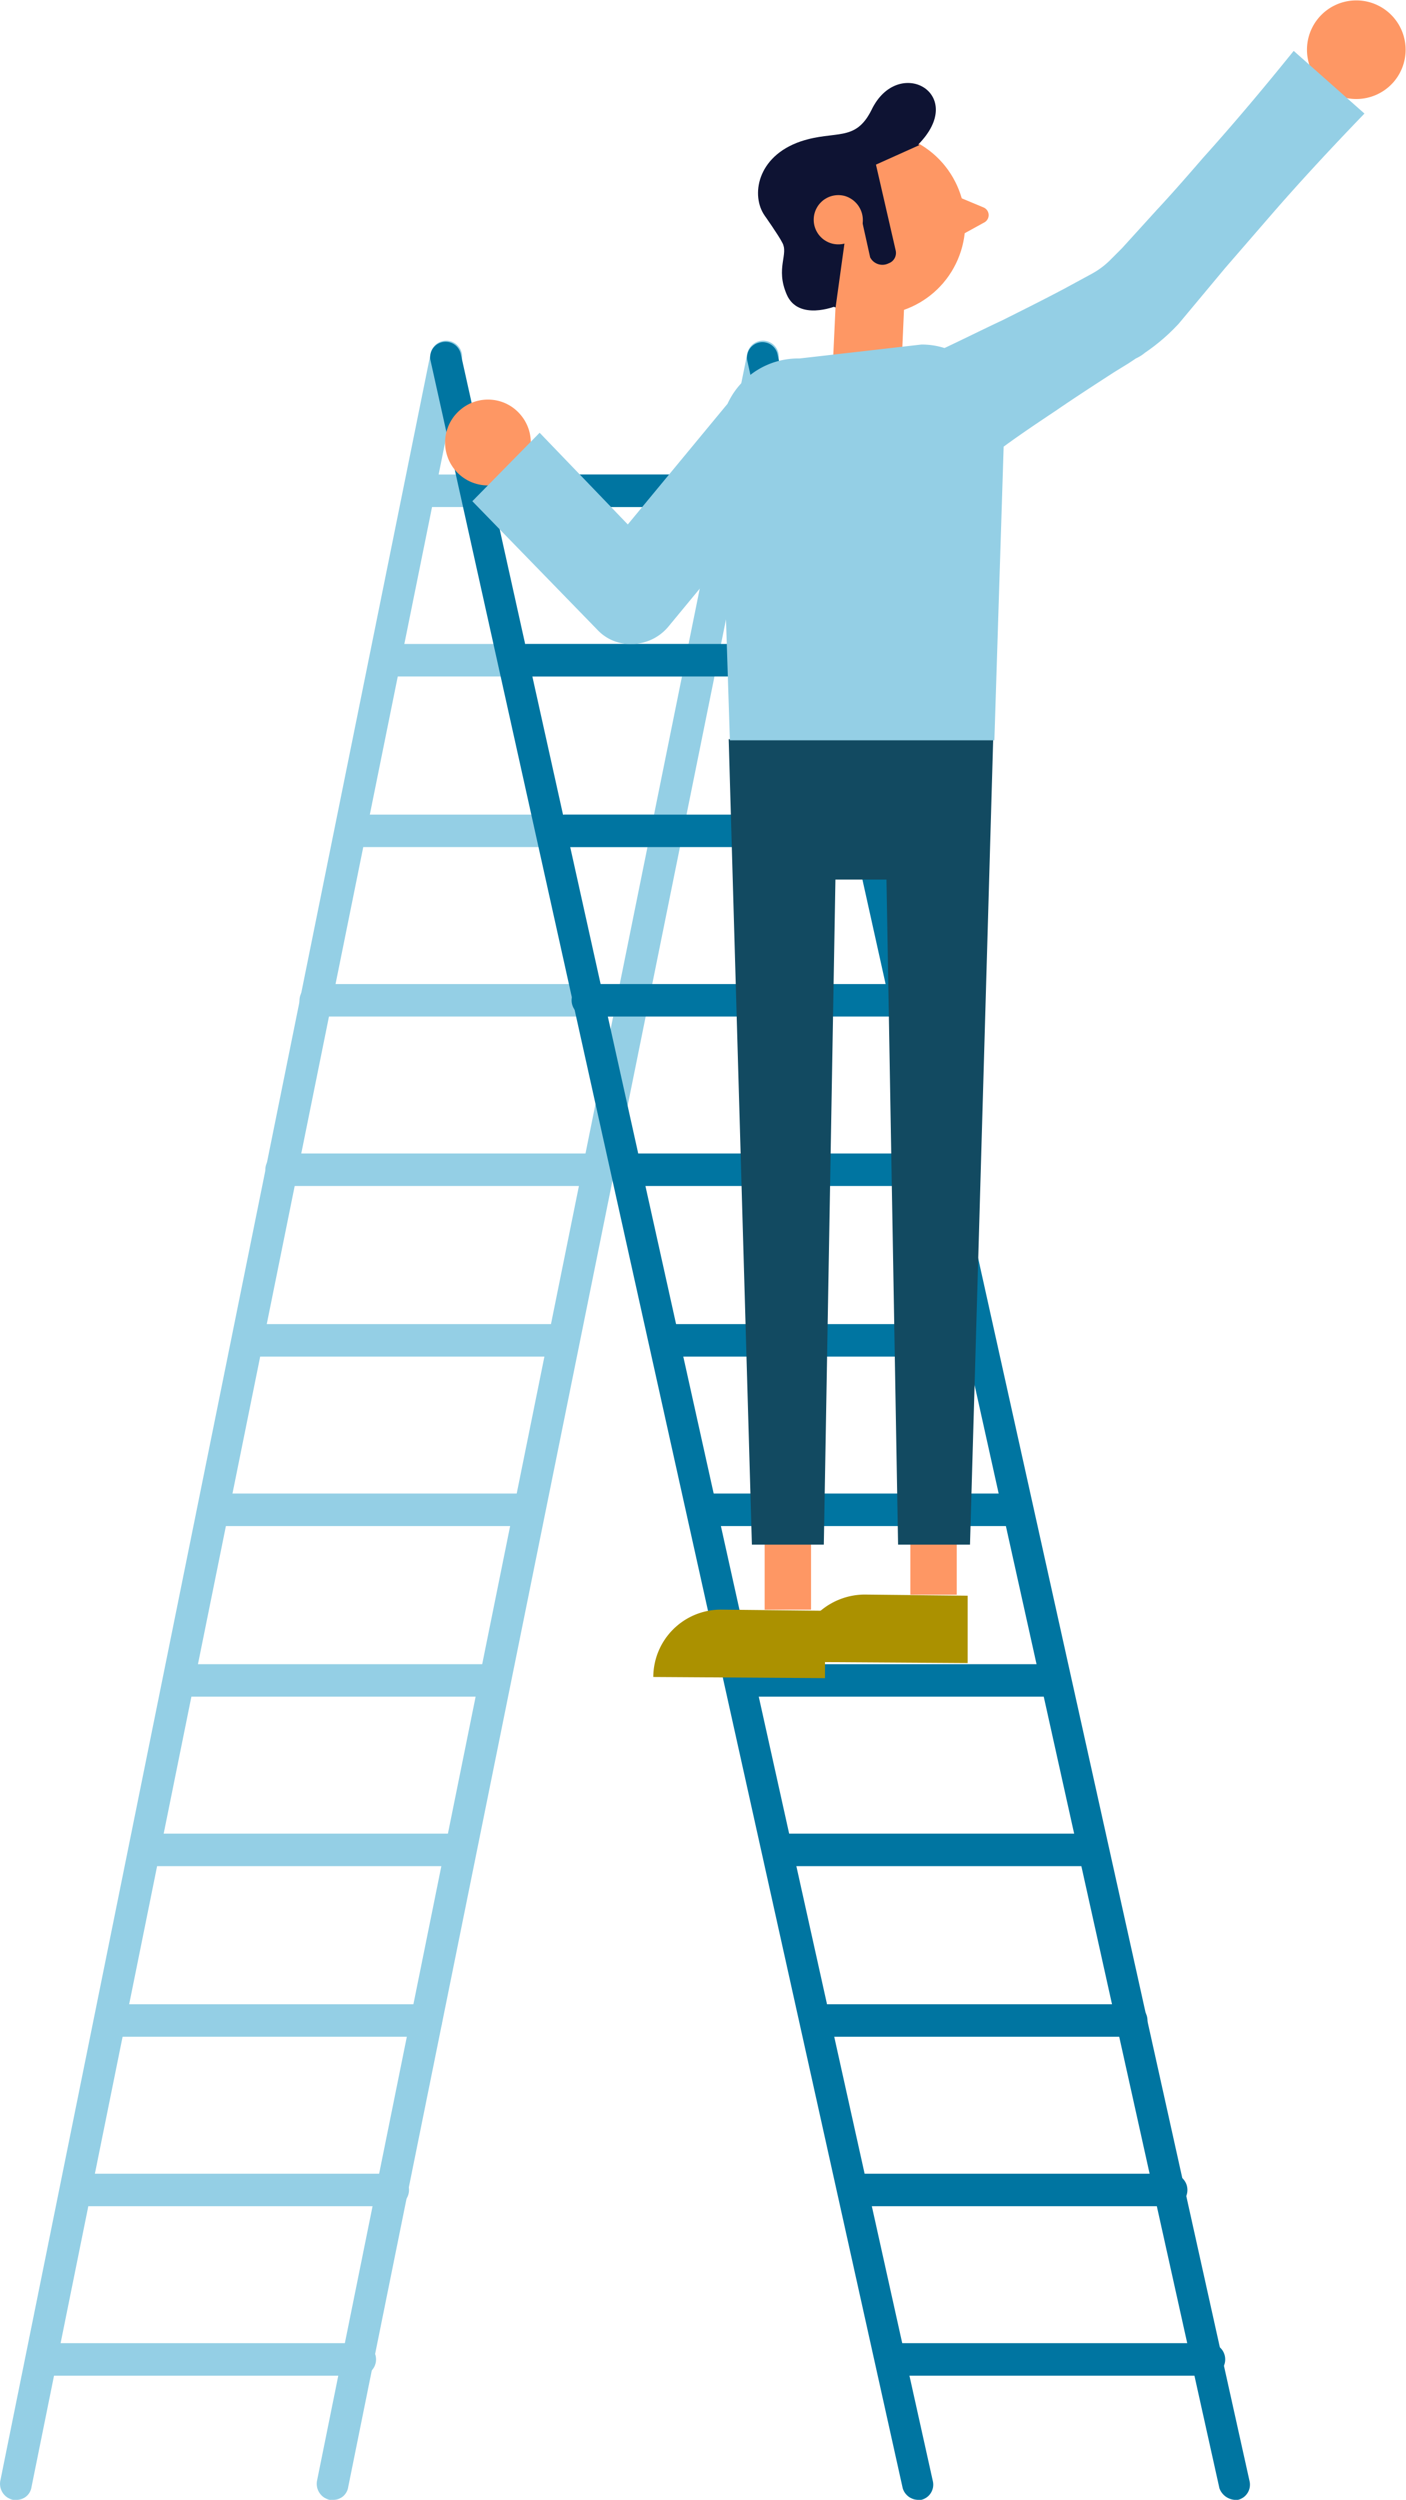 <svg xmlns="http://www.w3.org/2000/svg" xmlns:xlink="http://www.w3.org/1999/xlink" width="96.071" height="170.728" viewBox="0 0 96.071 170.728"><defs><clipPath id="a"><path d="M743.306,421.214l-1.11,8.006-6.9-11.573,13-7.847,2.457,4.835-5.469,2.457,1.348,5.866a.75.75,0,0,1-.476.872.944.944,0,0,1-1.268-.4l-.634-2.854Z" transform="translate(-735.3 -409.8)"/></clipPath></defs><g transform="translate(0)"><g transform="translate(0 23.28)"><path d="M779.007,581.632a1.021,1.021,0,0,0,1.03-.872l29.408-145.3a1.088,1.088,0,0,0-2.14-.4L777.9,580.364a1.123,1.123,0,0,0,.872,1.268Z" transform="translate(-777.885 -434.185)" fill="#94cfe5"/><path d="M751.707,581.632a1.021,1.021,0,0,0,1.03-.872l29.408-145.3a1.088,1.088,0,1,0-2.14-.4L750.6,580.364a1.123,1.123,0,0,0,.872,1.268Z" transform="translate(-728.945 -434.185)" fill="#94cfe5"/><path d="M786.41,608.92h21.085a1.11,1.11,0,0,0,0-2.22H786.41a1.11,1.11,0,0,0,0,2.22Z" transform="translate(-782.91 -469.954)" fill="#94cfe5"/><path d="M783.61,594.32h21.085a1.11,1.11,0,1,0,0-2.219H783.61a1.134,1.134,0,0,0-1.11,1.11A1.191,1.191,0,0,0,783.61,594.32Z" transform="translate(-777.891 -466.927)" fill="#94cfe5"/><path d="M780.71,579.72h21.085a1.11,1.11,0,0,0,0-2.22H780.71a1.11,1.11,0,0,0,0,2.22Z" transform="translate(-772.692 -463.899)" fill="#94cfe5"/><path d="M777.91,565.02h21.085a1.11,1.11,0,0,0,0-2.219H777.91a1.134,1.134,0,0,0-1.11,1.11A1.191,1.191,0,0,0,777.91,565.02Z" transform="translate(-767.672 -460.852)" fill="#94cfe5"/><path d="M775.01,550.42h21.085a1.134,1.134,0,0,0,1.11-1.11,1.084,1.084,0,0,0-1.11-1.11H775.01a1.134,1.134,0,0,0-1.11,1.11A1.084,1.084,0,0,0,775.01,550.42Z" transform="translate(-762.474 -457.825)" fill="#94cfe5"/><path d="M772.21,535.719h21.085a1.11,1.11,0,1,0,0-2.219H772.21a1.134,1.134,0,0,0-1.11,1.11A1.191,1.191,0,0,0,772.21,535.719Z" transform="translate(-757.454 -454.777)" fill="#94cfe5"/><path d="M769.31,521.119h21.085a1.11,1.11,0,0,0,0-2.219H769.31a1.134,1.134,0,0,0-1.11,1.11A1.084,1.084,0,0,0,769.31,521.119Z" transform="translate(-752.256 -451.75)" fill="#94cfe5"/><path d="M766.51,506.42h21.085a1.134,1.134,0,0,0,1.11-1.11,1.084,1.084,0,0,0-1.11-1.11H766.51a1.11,1.11,0,1,0,0,2.219Z" transform="translate(-747.236 -448.702)" fill="#94cfe5"/><path d="M763.61,491.82h21.085a1.134,1.134,0,0,0,1.11-1.11,1.084,1.084,0,0,0-1.11-1.11H763.61a1.134,1.134,0,0,0-1.11,1.11A1.084,1.084,0,0,0,763.61,491.82Z" transform="translate(-742.037 -445.675)" fill="#94cfe5"/><path d="M760.81,477.219h19.975a1.11,1.11,0,1,0,0-2.219H760.81a1.134,1.134,0,0,0-1.11,1.11A1.084,1.084,0,0,0,760.81,477.219Z" transform="translate(-735.908 -442.647)" fill="#94cfe5"/><path d="M758.01,462.52h19.975a1.11,1.11,0,0,0,0-2.219H758.01a1.134,1.134,0,0,0-1.11,1.11A1.191,1.191,0,0,0,758.01,462.52Z" transform="translate(-730.889 -439.6)" fill="#94cfe5"/><path d="M755.11,447.92h19.975a1.134,1.134,0,0,0,1.11-1.11,1.084,1.084,0,0,0-1.11-1.11H755.11a1.134,1.134,0,0,0-1.11,1.11A1.084,1.084,0,0,0,755.11,447.92Z" transform="translate(-725.69 -436.572)" fill="#94cfe5"/></g><g transform="translate(29.385 23.336)"><path d="M770.583,581.647h.238a1.068,1.068,0,0,0,.793-1.268l-32.261-145.3a1.057,1.057,0,1,0-2.061.476l32.261,145.3A1.116,1.116,0,0,0,770.583,581.647Z" transform="translate(-737.256 -434.256)" fill="#0075a1"/><path d="M743.283,581.647h.238a1.067,1.067,0,0,0,.793-1.268l-32.261-145.3a1.058,1.058,0,0,0-2.061.476l32.261,145.3A1.205,1.205,0,0,0,743.283,581.647Z" transform="translate(-688.316 -434.256)" fill="#0075a1"/><path d="M713.21,608.92h21.085a1.11,1.11,0,0,0,0-2.22H713.21a1.134,1.134,0,0,0-1.11,1.11A1.191,1.191,0,0,0,713.21,608.92Z" transform="translate(-681.072 -470.01)" fill="#0075a1"/><path d="M716.51,594.32h21.085a1.11,1.11,0,1,0,0-2.219H716.51a1.134,1.134,0,0,0-1.11,1.11A1.084,1.084,0,0,0,716.51,594.32Z" transform="translate(-686.988 -466.983)" fill="#0075a1"/><path d="M719.91,579.72h21.085a1.11,1.11,0,1,0,0-2.22H719.91a1.11,1.11,0,0,0,0,2.22Z" transform="translate(-693.083 -463.955)" fill="#0075a1"/><path d="M723.31,565.02h21.085a1.11,1.11,0,0,0,0-2.219H723.31a1.134,1.134,0,0,0-1.11,1.11A1.191,1.191,0,0,0,723.31,565.02Z" transform="translate(-699.178 -460.908)" fill="#0075a1"/><path d="M726.789,550.42h21.005a1.134,1.134,0,0,0,1.11-1.11,1.084,1.084,0,0,0-1.11-1.11H726.71a1.134,1.134,0,0,0-1.11,1.11A1.152,1.152,0,0,0,726.789,550.42Z" transform="translate(-705.273 -457.881)" fill="#0075a1"/><path d="M730.01,535.719h21.085a1.11,1.11,0,1,0,0-2.219H730.01a1.134,1.134,0,0,0-1.11,1.11A1.191,1.191,0,0,0,730.01,535.719Z" transform="translate(-711.189 -454.833)" fill="#0075a1"/><path d="M733.31,521.119h21.085a1.11,1.11,0,0,0,0-2.219H733.31a1.133,1.133,0,0,0-1.11,1.11A1.084,1.084,0,0,0,733.31,521.119Z" transform="translate(-717.104 -451.806)" fill="#0075a1"/><path d="M736.71,506.42h21.085a1.134,1.134,0,0,0,1.11-1.11,1.084,1.084,0,0,0-1.11-1.11H736.71a1.134,1.134,0,0,0-1.11,1.11A1.084,1.084,0,0,0,736.71,506.42Z" transform="translate(-723.2 -448.758)" fill="#0075a1"/><path d="M740.11,491.82h21.085a1.134,1.134,0,0,0,1.11-1.11,1.084,1.084,0,0,0-1.11-1.11H740.11a1.11,1.11,0,1,0,0,2.219Z" transform="translate(-729.294 -445.731)" fill="#0075a1"/><path d="M743.51,477.219h19.975a1.11,1.11,0,0,0,0-2.219H743.51a1.134,1.134,0,0,0-1.11,1.11A1.191,1.191,0,0,0,743.51,477.219Z" transform="translate(-734.28 -442.703)" fill="#0075a1"/><path d="M746.81,462.52h19.975a1.11,1.11,0,0,0,0-2.219H746.81a1.134,1.134,0,0,0-1.11,1.11A1.084,1.084,0,0,0,746.81,462.52Z" transform="translate(-740.196 -439.656)" fill="#0075a1"/><path d="M750.21,447.92h19.975a1.134,1.134,0,0,0,1.11-1.11,1.084,1.084,0,0,0-1.11-1.11H750.21a1.11,1.11,0,1,0,0,2.219Z" transform="translate(-746.291 -436.628)" fill="#0075a1"/></g><g transform="translate(30.408)"><path d="M746.6,548.1l11.732.079v-4.6l-7.055-.079a4.618,4.618,0,0,0-4.677,4.6Z" transform="translate(-732.369 -433.57)" fill="#ab9100"/><path d="M734.3,546.8l11.731.079v-4.6l-7.055-.079a4.722,4.722,0,0,0-4.677,4.6Z" transform="translate(-710.319 -433.3)" fill="#ab9100"/><g transform="translate(58.87)"><path d="M697.692,410.748a3.37,3.37,0,1,1,4.756-.317A3.381,3.381,0,0,1,697.692,410.748Z" transform="translate(-696.515 -404.815)" fill="#fe9764"/></g><g transform="translate(0 27.293)"><path d="M777.141,440.319a2.928,2.928,0,1,1-4.122-.4A2.907,2.907,0,0,1,777.141,440.319Z" transform="translate(-771.947 -439.247)" fill="#fe9764"/></g><g transform="translate(19.462 3.951)"><path d="M740.017,429.3l-.317,6.817,4.677.476.317-7.134Z" transform="translate(-732.724 -413.843)" fill="#fe9764"/><ellipse cx="6.262" cy="6.262" rx="6.262" ry="6.262" transform="translate(13.1 19.531) rotate(-156.734)" fill="#fe9764"/><path d="M732.883,421.7l1.9.793a.569.569,0,0,1,0,1.03l-1.585.872-.713-.713Z" transform="translate(-717.426 -412.267)" fill="#fe9764"/><g transform="translate(0)"><g clip-path="url(#a)"><path d="M746.859,424.134a6.25,6.25,0,1,1-4.359-7.689A6.236,6.236,0,0,1,746.859,424.134Z" transform="translate(-731.084 -411.134)" fill="#0e1333"/></g></g><path d="M746.636,423.746a1.682,1.682,0,1,1-1.189-2.061A1.716,1.716,0,0,1,746.636,423.746Z" transform="translate(-737.599 -412.253)" fill="#fe9764"/><path d="M744.8,413.816c-1.11,2.219-2.457,1.347-4.835,2.14-3.012,1.03-3.408,3.726-2.457,5.073,0,0,.951,1.348,1.189,1.823.476.793-.476,1.744.317,3.567s3.329.793,3.329.793l-1.427-1.585-1.268-5.39,3.567-2.933,4.756-1.11C751.454,412.706,746.619,410.011,744.8,413.816Z" transform="translate(-735.125 -410.249)" fill="#0e1333"/></g><g transform="translate(19.383 50.481)"><rect width="3.171" height="6.579" transform="translate(12.412 51.85)" fill="#fe9764"/><rect width="3.171" height="6.579" transform="translate(2.457 52.871)" fill="#fe9764"/><path d="M740.661,468.5h9.512l-1.585,55.011h-4.914l-.793-45.42h-3.488l-.793,45.42h-4.914L732.1,468.5Z" transform="translate(-732.1 -468.5)" fill="#124a61"/></g><path d="M704.7,435.279l6.024,6.262,6.817-8.244a5.307,5.307,0,0,1,4.915-3.091l8.323-.951a5.11,5.11,0,0,1,1.585.238c1.348-.634,2.616-1.268,3.963-1.9,1.427-.713,2.854-1.427,4.2-2.14l1.9-1.03a5.546,5.546,0,0,0,1.348-1.03l.317-.317.4-.4.793-.872,1.585-1.744c1.11-1.189,2.14-2.378,3.171-3.567,2.14-2.378,4.2-4.835,6.183-7.293l4.835,4.28c-2.219,2.3-4.36,4.6-6.421,6.975l-3.091,3.567-3.171,3.8a13.281,13.281,0,0,1-2.3,1.982,2.782,2.782,0,0,1-.634.4l-.476.317-1.03.634c-1.347.872-2.695,1.744-3.963,2.616-1.189.793-2.378,1.585-3.567,2.457l-.634,20.054H717.7l-.4-12.366-3.8,4.6a3.3,3.3,0,0,1-2.378,1.189h-.159a3.049,3.049,0,0,1-2.3-.951l-8.561-8.8Z" transform="translate(-698.235 -405.724)" fill="#94cfe5"/></g></g></svg>